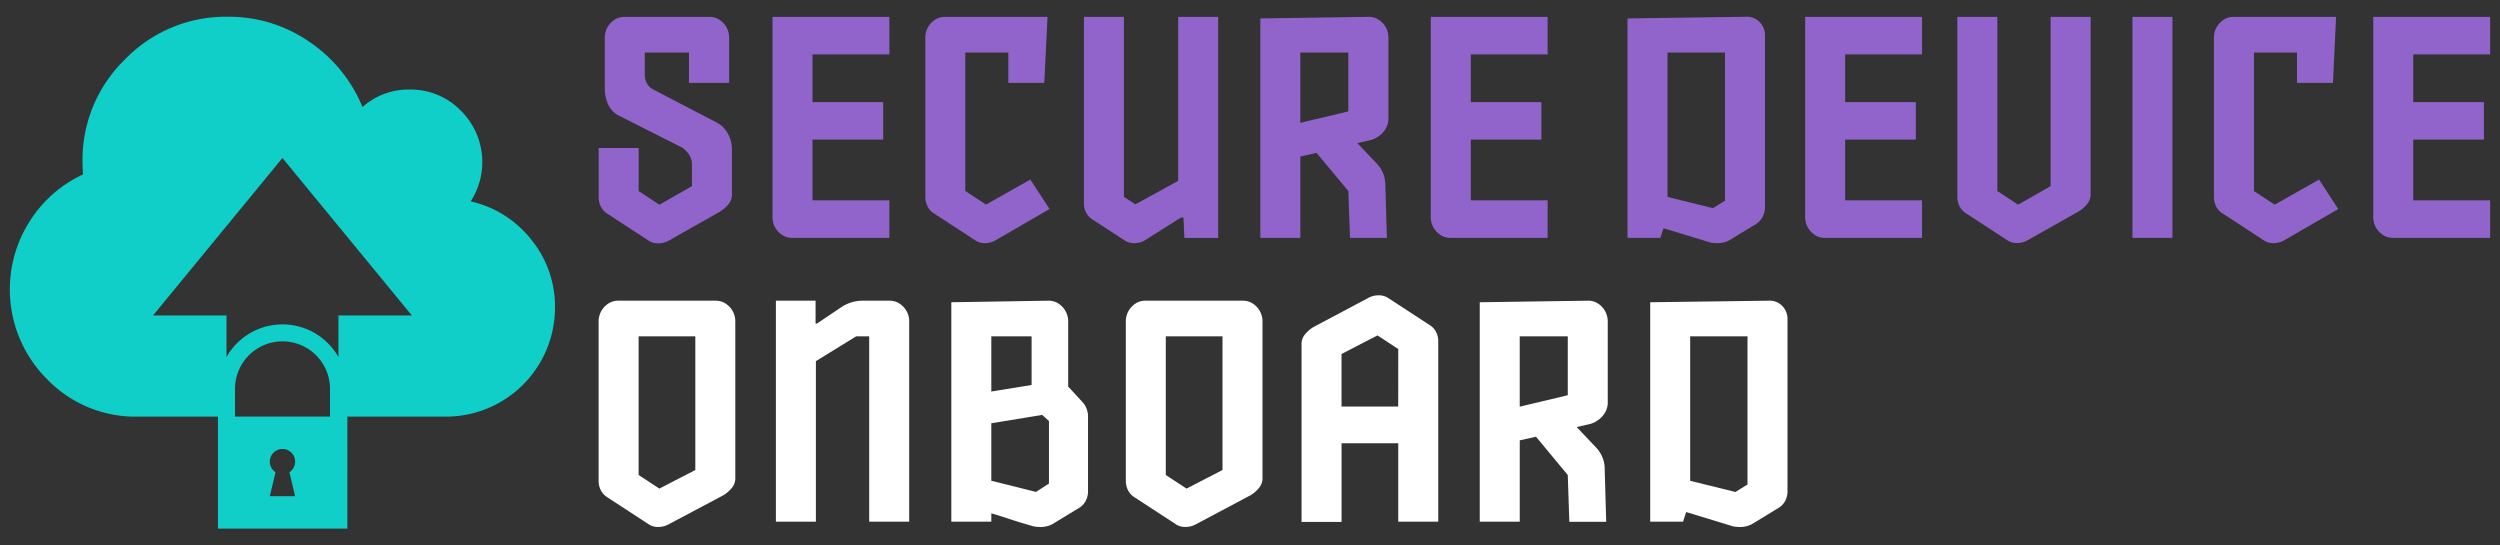 <svg id="Layer_1" data-name="Layer 1" xmlns="http://www.w3.org/2000/svg" viewBox="0 0 1000 218.18"><rect x="0" y="0" width="1000" height="218.18" fill="#333333" stroke="none"/><defs><style>.cls-1{fill:#9164cc;}.cls-2{fill:#fff;}.cls-3{fill:#10cfc9;}</style></defs><path class="cls-1" d="M242.92,85.47l16.86,11a6.87,6.87,0,0,0,3.72.87,8.48,8.48,0,0,0,3.6-.87l20.83-11.78a13.09,13.09,0,0,0,3.34-2.85,6.09,6.09,0,0,0,1.49-4.46V59.93a13.28,13.28,0,0,0-1.61-6.51,10.68,10.68,0,0,0-4.46-4.4L260.78,35.51a6.5,6.5,0,0,1-2.86-5.21V21h17.67V33.15h16.06V14.8a8.48,8.48,0,0,0-1.87-5.08,8.88,8.88,0,0,0-2.49-2.11,7.37,7.37,0,0,0-3.72-.86H250a7.43,7.43,0,0,0-3.73.86,9,9,0,0,0-2.48,2.11,8,8,0,0,0-1.43,2.61,8.22,8.22,0,0,0-.44,2.47V35.63a15.81,15.81,0,0,0,1.3,6.08,9.47,9.47,0,0,0,4.9,4.83l24.8,12.52A10.4,10.4,0,0,1,275.71,62a6.86,6.86,0,0,1,1.06,3.78v8.68l-13,7.43-8.3-5.45V59.19h-16V78.9a8,8,0,0,0,.93,3.84A7,7,0,0,0,242.92,85.47Z"/><path class="cls-1" d="M313.34,94.27a7.26,7.26,0,0,0,3.72.87h38.68v-15H325V55.84h28.27v-15H325V21.75h30.75v-15H309V87.08a8.24,8.24,0,0,0,.43,2.48,8,8,0,0,0,1.43,2.6A8.81,8.81,0,0,0,313.34,94.27Z"/><path class="cls-1" d="M394.17,97.25a8.43,8.43,0,0,0,3.59-.87l22.07-12.77-7.69-11.78-17.72,10-8.31-5.45V21h17.23V33.15h14.38L419,6.75H378.18a7.37,7.37,0,0,0-3.72.86A8.84,8.84,0,0,0,372,9.72a8,8,0,0,0-1.43,2.61,8.18,8.18,0,0,0-.43,2.47v64a8,8,0,0,0,.93,3.85,7,7,0,0,0,2.54,2.73l16.86,11A6.87,6.87,0,0,0,394.17,97.25Z"/><path class="cls-1" d="M457.52,96.38,472.39,87h1l.37,8.18h13.51V6.75h-16V72.33l-17.11,9.42-4.59-3v-72h-16v74.5a8,8,0,0,0,.93,3.85,7.08,7.08,0,0,0,2.54,2.72l13.14,8.56a7.05,7.05,0,0,0,4,.87A8,8,0,0,0,457.52,96.38Z"/><path class="cls-1" d="M526.62,61.15l12.72,15.27L540,95.14h14.75l-.62-21.7a12.33,12.33,0,0,0-3.35-7.93l-7.84-8.27,4.37-1a10.2,10.2,0,0,0,6.14-3.59,8.25,8.25,0,0,0,1.92-4.72V14.8a8.5,8.5,0,0,0-.43-2.47,8.4,8.4,0,0,0-1.43-2.61A9,9,0,0,0,551,7.61a7.37,7.37,0,0,0-3.72-.86l-43.14.62V95.14h16V62.61ZM520.12,21h19.22V44.56l-19.22,4.58Z"/><path class="cls-1" d="M619.05,80.14H588.31V55.84h28.26v-15H588.31V21.75h30.74v-15H572.31V87.08a8.28,8.28,0,0,0,.44,2.48,8,8,0,0,0,1.42,2.6,9,9,0,0,0,2.48,2.11,7.31,7.31,0,0,0,3.72.87h38.68Z"/><path class="cls-1" d="M665.42,91.29,684.14,97a11.87,11.87,0,0,0,2.23.25,10.1,10.1,0,0,0,5.33-1.12l10.78-6.57A7.07,7.07,0,0,0,705,86.83,8.08,8.08,0,0,0,706,83V13.81A7.38,7.38,0,0,0,704,9a6.93,6.93,0,0,0-5.64-2.29L651,7.37V95.14h13.15ZM667,21H690V80.26l-4.83,3L667,78.77Z"/><path class="cls-1" d="M722.07,87.08a8.24,8.24,0,0,0,.43,2.48,8,8,0,0,0,1.43,2.6,8.81,8.81,0,0,0,2.48,2.11,7.26,7.26,0,0,0,3.72.87h38.68v-15H738.06V55.84h28.27v-15H738.06V21.75h30.75v-15H722.07Z"/><path class="cls-1" d="M820.25,74.44l-13,7.43-8.31-5.45V6.75h-16v72a8,8,0,0,0,.93,3.85,7,7,0,0,0,2.54,2.73l16.86,11a7.05,7.05,0,0,0,4,.87,8,8,0,0,0,3.34-.87L831.41,84.6a13.12,13.12,0,0,0,3.35-2.85,6.15,6.15,0,0,0,1.49-4.46V6.75h-16Z"/><rect class="cls-1" x="852.98" y="6.75" width="15.99" height="88.39"/><path class="cls-1" d="M909.88,81.87l-8.3-5.45V21h17.23V33.15h14.38l1.24-26.4H893.65a7.37,7.37,0,0,0-3.72.86,8.84,8.84,0,0,0-2.48,2.11A8,8,0,0,0,886,12.33a8.18,8.18,0,0,0-.43,2.47v64a8,8,0,0,0,.93,3.85,7,7,0,0,0,2.54,2.73l16.86,11a6.87,6.87,0,0,0,3.72.87,8.47,8.47,0,0,0,3.59-.87L935.3,83.61l-7.69-11.78Z"/><path class="cls-1" d="M996.05,21.75v-15H949.31V87.08a8.24,8.24,0,0,0,.43,2.48,7.86,7.86,0,0,0,1.43,2.6,8.81,8.81,0,0,0,2.48,2.11,7.25,7.25,0,0,0,3.71.87h38.69v-15H965.3V55.84h28.27v-15H965.3V21.75Z"/><path class="cls-2" d="M292.27,123.25a9.13,9.13,0,0,0-2.48-2.11,7.42,7.42,0,0,0-3.72-.86H247.51a7.37,7.37,0,0,0-3.72.86,9,9,0,0,0-2.48,2.11,8.49,8.49,0,0,0-1.86,5.08v64a8,8,0,0,0,.93,3.85,7.11,7.11,0,0,0,2.54,2.73l16.86,11a6.87,6.87,0,0,0,3.72.87,8.48,8.48,0,0,0,3.6-.87l22.19-11.78a13.12,13.12,0,0,0,3.35-2.85,6.1,6.1,0,0,0,1.48-4.46V128.33a8.39,8.39,0,0,0-1.85-5.08ZM278.13,188l-14.38,7.44-8.3-5.45V134.53h22.68Z"/><path class="cls-2" d="M361.81,123.25a9,9,0,0,0-2.48-2.11,7.37,7.37,0,0,0-3.72-.86H345.08a15.29,15.29,0,0,0-8.93,2.85l-9.42,6.32h-.5v-9.17H310.36v88.39h16V144.45l16.11-9.92h5.21v74.14h16V128.33a8.32,8.32,0,0,0-1.86-5.08Z"/><path class="cls-2" d="M427.27,154.62V128.33a8.49,8.49,0,0,0-1.86-5.08,9,9,0,0,0-2.48-2.11,7.37,7.37,0,0,0-3.72-.86l-38.68.62v87.77h16v-3.35c2,.58,4.48,1.36,7.5,2.36s6.14,1.94,9.36,2.85a12,12,0,0,0,2.24.25,10.1,10.1,0,0,0,5.33-1.12l10.78-6.57a7,7,0,0,0,2.54-2.73,8,8,0,0,0,.93-3.84V166.89a8.56,8.56,0,0,0-2.11-5.95Zm-30.75-20.09h16.12V154l-16.12,2.6Zm23.06,58.89-5.2,3.35-17.86-4.47v-23l20.38-3.33,2.68,2.45Z"/><path class="cls-2" d="M503.14,123.25a9,9,0,0,0-2.48-2.11,7.37,7.37,0,0,0-3.72-.86H458.38a7.42,7.42,0,0,0-3.72.86,9.13,9.13,0,0,0-2.48,2.11,8.39,8.39,0,0,0-1.85,5.08v64a8,8,0,0,0,.93,3.85,7,7,0,0,0,2.54,2.73l16.86,11a6.87,6.87,0,0,0,3.72.87,8.47,8.47,0,0,0,3.59-.87l22.19-11.78a13.12,13.12,0,0,0,3.35-2.85,6.15,6.15,0,0,0,1.49-4.46V128.33a8.49,8.49,0,0,0-1.86-5.08ZM489,188l-14.37,7.44L466.32,190V134.53H489Z"/><path class="cls-2" d="M571.82,130l-16.86-11a6.9,6.9,0,0,0-3.72-.87,8.48,8.48,0,0,0-3.6.87l-22.19,11.78a13.12,13.12,0,0,0-3.35,2.85,6.1,6.1,0,0,0-1.48,4.46v70.67h16V177.3h22.68v31.37h16V136.52a8,8,0,0,0-.93-3.85A7.08,7.08,0,0,0,571.82,130Zm-12.53,32.6H536.61v-21L551,134.16l8.3,5.45Z"/><path class="cls-2" d="M641.24,123.25a9,9,0,0,0-2.48-2.11,7.37,7.37,0,0,0-3.72-.86l-43.14.62v87.77h16V176.14l6.49-1.46L627.11,190l.62,18.72h14.75l-.62-21.7a12.33,12.33,0,0,0-3.35-7.93l-7.84-8.27,4.37-1a10.23,10.23,0,0,0,6.14-3.59,8.25,8.25,0,0,0,1.92-4.72v-33.1a8.57,8.57,0,0,0-.43-2.48A8.46,8.46,0,0,0,641.24,123.25Zm-14.13,34.84-19.22,4.58V134.53h19.22Z"/><path class="cls-2" d="M707.44,120.28l-47.36.62v87.77h13.14l1.24-3.85,18.72,5.71a12,12,0,0,0,2.24.25,10.1,10.1,0,0,0,5.33-1.12l10.78-6.57a7,7,0,0,0,2.54-2.73,8,8,0,0,0,.93-3.84V127.34a7.36,7.36,0,0,0-1.92-4.77A6.93,6.93,0,0,0,707.44,120.28ZM699,193.79l-4.83,3-18.1-4.47V134.53H699Z"/><path class="cls-3" d="M188.27,80.56a28.94,28.94,0,0,0-3.86-36.23,28,28,0,0,0-20.56-8.51,27.5,27.5,0,0,0-18.85,7,58,58,0,0,0-21.29-26.12,56.32,56.32,0,0,0-32.54-10,56,56,0,0,0-41.11,17A56,56,0,0,0,33,64.89c0,1.14.07,2.76.22,4.88A50.06,50.06,0,0,0,12,88.34a50.68,50.68,0,0,0,6.87,63.37,49,49,0,0,0,35.94,14.94H87.18v44.78h51.76V166.65h39.45A43.63,43.63,0,0,0,222,123a42.2,42.2,0,0,0-9.54-27.2A42.63,42.63,0,0,0,188.27,80.56ZM132,166.65H94V155.54a19,19,0,0,1,38,0Zm-24.08,31.84,2.29-9.59a5.07,5.07,0,1,1,5.56,0l2.29,9.59Zm27.46-72.3v16.63a25.72,25.72,0,0,0-44.78,0V126.19H61.21l51.77-63,51.77,63Z"/></svg>
